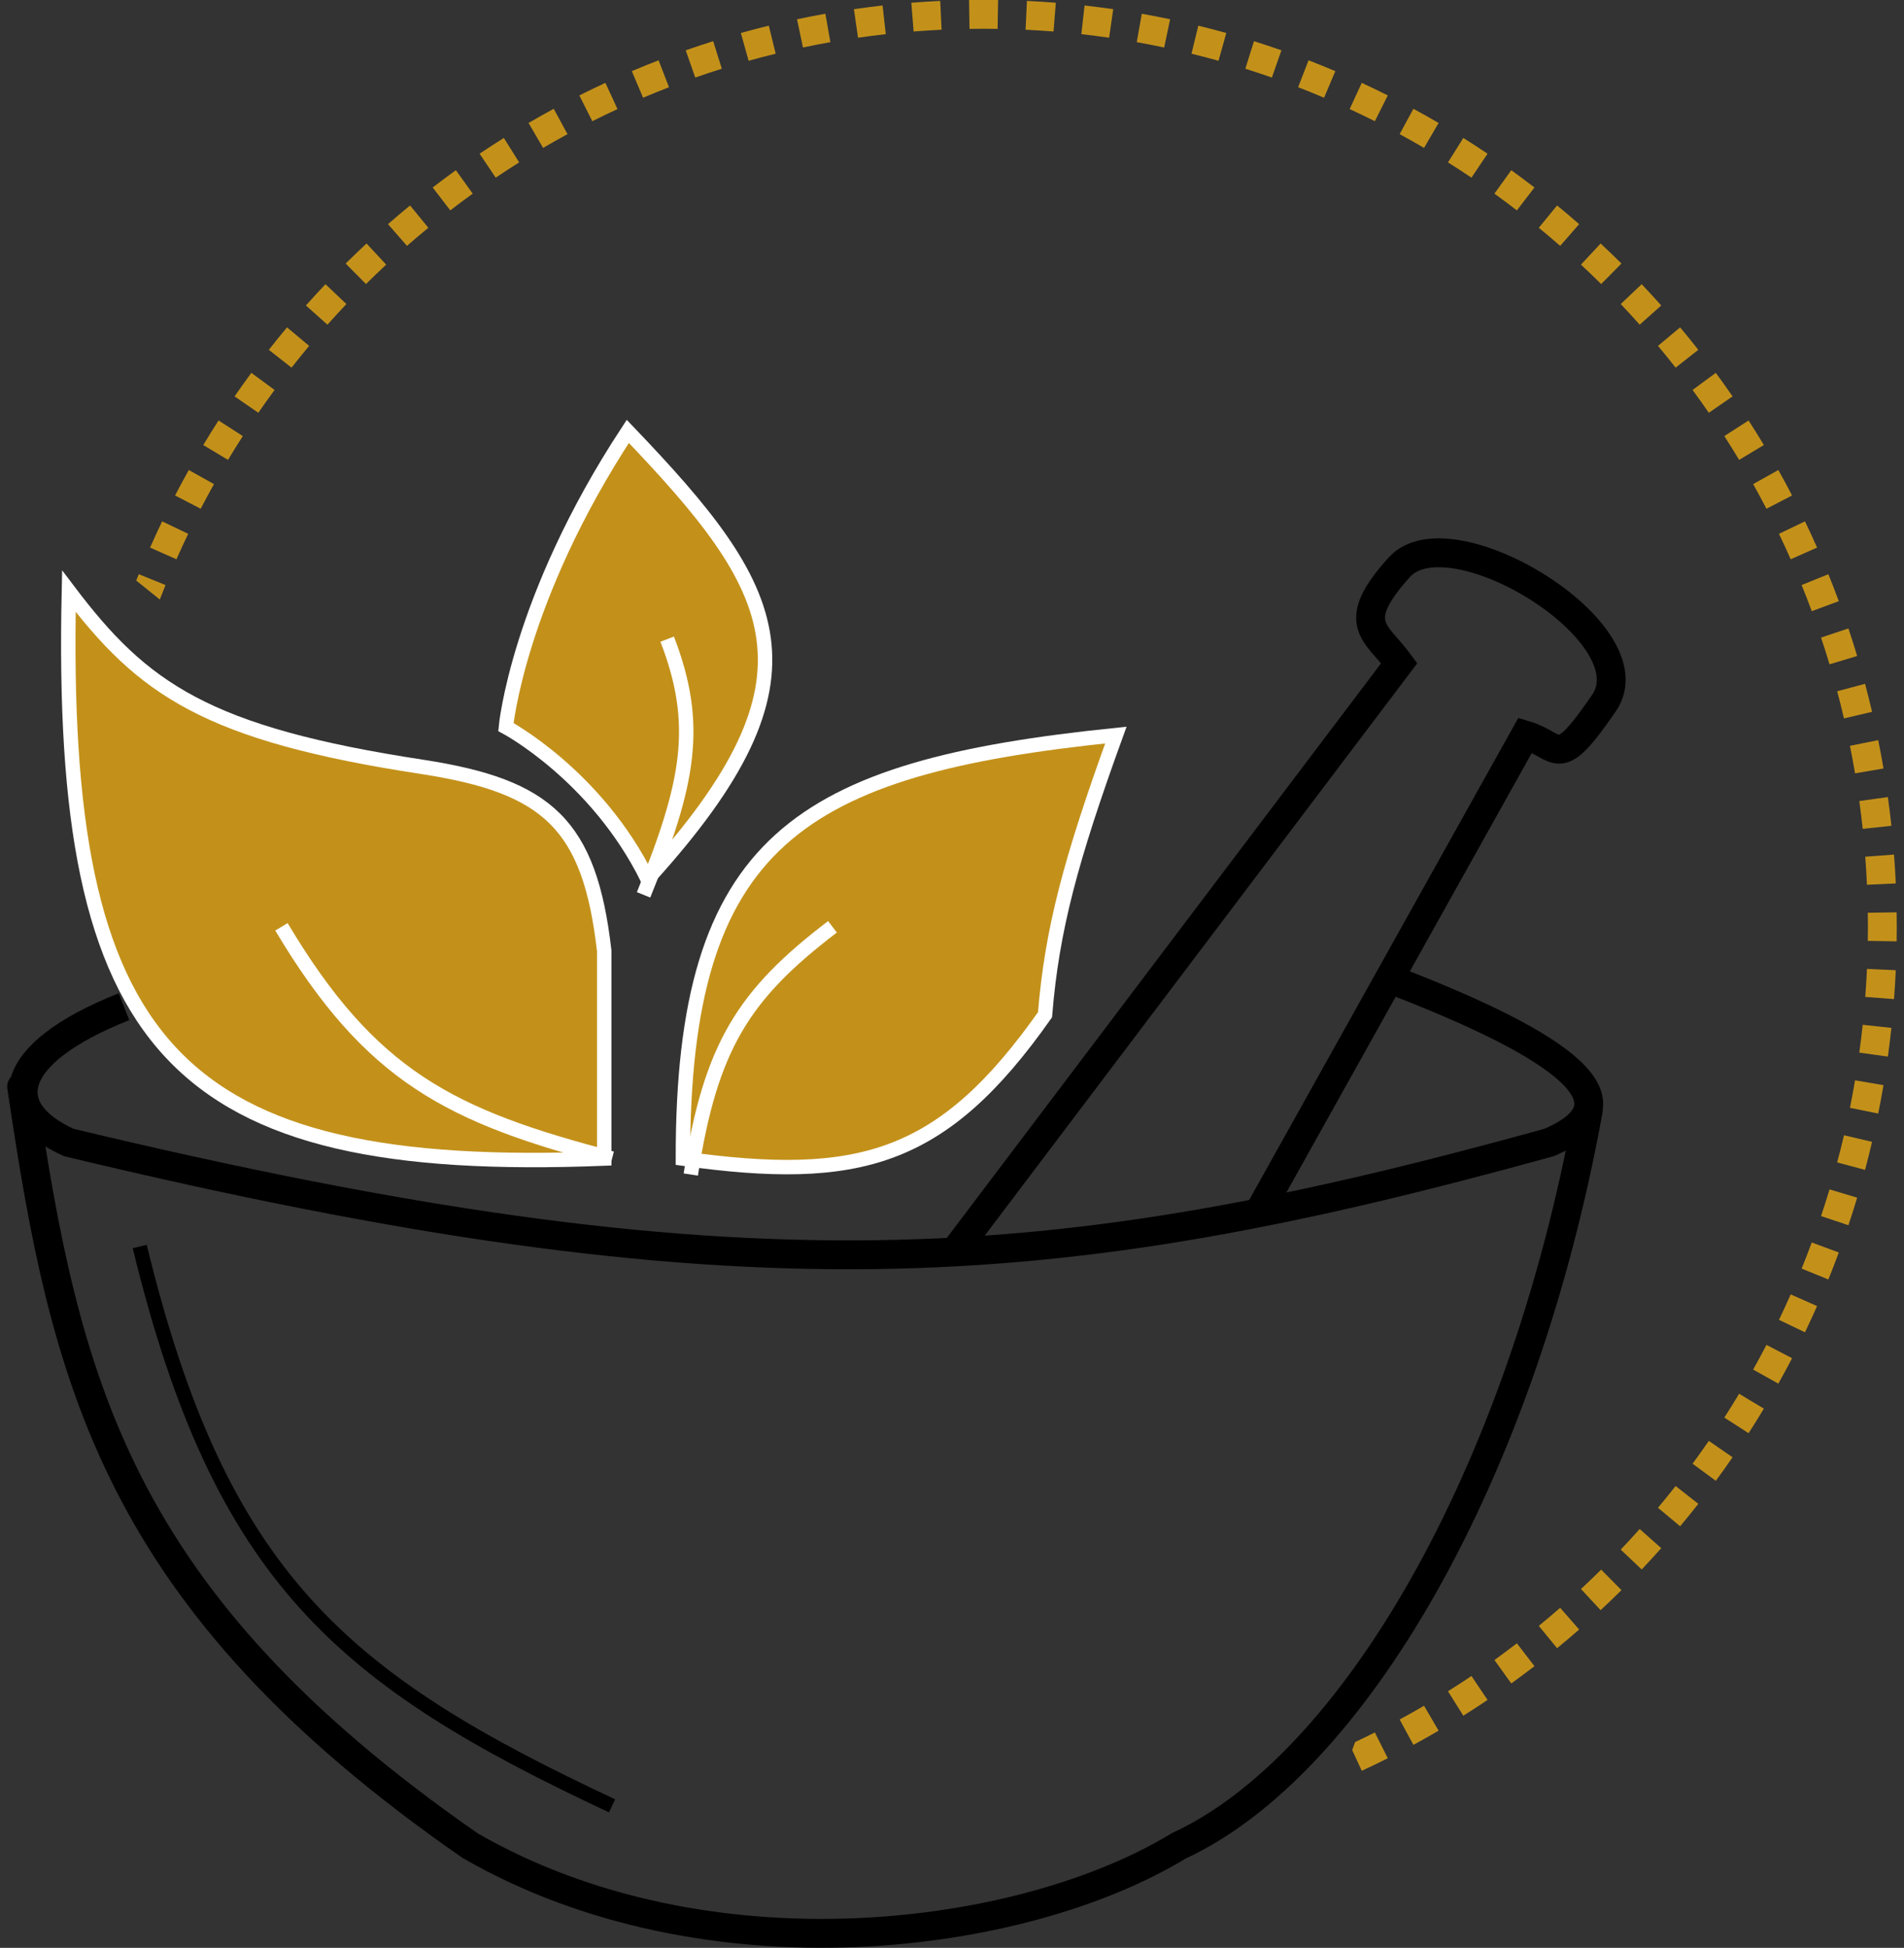<svg width="132" height="135" viewBox="0 0 132 135" fill="none" xmlns="http://www.w3.org/2000/svg">
<rect x="0" y="0" width="132" height="135" fill="#333333" stroke="none"/>
<path d="M4.776 40.975C4.075 72.631 11.97 81.484 41.889 80.296V65.897C40.884 57.119 37.963 54.499 29.336 53.159C14.284 50.871 9.903 47.75 4.776 40.975Z" fill="#C3911A"/>
<path d="M43.525 29.898C54.037 40.879 57.665 46.88 44.897 60.913C41.342 53.713 35.073 50.39 35.073 50.39C35.073 50.39 35.885 41.529 43.525 29.898Z" fill="#C3911A"/>
<path d="M4.776 40.975C4.075 72.631 11.97 81.484 41.889 80.296V65.897C40.884 57.119 37.963 54.499 29.336 53.159C14.284 50.871 9.903 47.75 4.776 40.975Z" stroke="white"/>
<path d="M43.525 29.898C54.037 40.879 57.665 46.88 44.897 60.913C41.342 53.713 35.073 50.39 35.073 50.39C35.073 50.39 35.885 41.529 43.525 29.898Z" stroke="white"/>
<path d="M8.596 69.771C0.307 73.058 -0.136 76.971 4.777 79.186C51.452 90.379 72.945 88.712 107.38 79.186C113.929 76.417 108.177 72.448 97.01 68.109" stroke="black" stroke-width="2"/>
<path d="M1.5 75.312C4.513 95.684 7.922 110.805 32.609 127.926C48.982 137.341 70.812 134.572 81.728 127.926C93.735 122.387 105.485 102.383 110.108 76.974" stroke="black" stroke-width="2" stroke-linecap="round"/>
<path d="M66.445 86.391L97.008 45.962C95.428 43.81 93.463 43.241 97.008 39.316C100.553 35.392 114.508 43.91 111.198 48.731C107.889 53.552 108.199 51.684 105.741 50.947L87.184 84.176" stroke="black" stroke-width="2"/>
<path d="M77.361 50.945C55.385 53.196 47.322 58.269 47.344 80.298C59.551 81.997 65.331 80.433 72.449 70.329C72.93 64.399 74.232 59.578 77.361 50.945Z" fill="#C3911A" stroke="white"/>
<path d="M19.512 64.234C25.701 74.612 31.228 77.374 42.434 80.295" stroke="white"/>
<path d="M46.255 44.297C48.538 50.225 47.776 54.236 44.617 62.019" stroke="white"/>
<path d="M47.891 81.403C49.26 72.516 51.561 68.921 57.714 64.234" stroke="white"/>
<path d="M9.688 86.391C15.276 109.422 23.796 116.43 42.434 125.158" stroke="black"/>
<path fill-rule="evenodd" clip-rule="evenodd" d="M130.49 65.226L131.49 65.242C131.495 64.907 131.498 64.572 131.498 64.236C131.498 63.9 131.495 63.564 131.49 63.23L130.49 63.245L129.49 63.26C129.495 63.585 129.498 63.91 129.498 64.236C129.498 64.561 129.495 64.887 129.49 65.211L130.49 65.226ZM130.431 61.275L131.43 61.229C131.399 60.559 131.359 59.891 131.308 59.227L130.311 59.302L129.314 59.378C129.363 60.023 129.402 60.67 129.432 61.32L130.431 61.275ZM130.132 57.34L131.126 57.233C131.055 56.567 130.974 55.904 130.883 55.243L129.892 55.38L128.901 55.517C128.99 56.157 129.068 56.8 129.137 57.446L130.132 57.34ZM129.592 53.43L130.578 53.263C130.466 52.603 130.345 51.947 130.213 51.295L129.233 51.493L128.252 51.691C128.38 52.322 128.498 52.958 128.606 53.597L129.592 53.43ZM128.813 49.563L129.786 49.335C129.634 48.683 129.471 48.035 129.3 47.392L128.333 47.65L127.367 47.908C127.534 48.532 127.691 49.159 127.839 49.791L128.813 49.563ZM127.795 45.753L128.753 45.465C128.56 44.824 128.358 44.187 128.146 43.554L127.198 43.871L126.249 44.189C126.455 44.802 126.651 45.419 126.837 46.041L127.795 45.753ZM126.542 42.012L127.48 41.665C127.248 41.038 127.007 40.415 126.756 39.797L125.829 40.172L124.903 40.548C125.146 41.147 125.38 41.751 125.605 42.359L126.542 42.012ZM125.059 38.356L125.974 37.951C125.703 37.34 125.424 36.734 125.135 36.133L124.234 36.566L123.332 36.998C123.612 37.581 123.883 38.168 124.145 38.761L125.059 38.356ZM123.352 34.8L124.24 34.34C123.932 33.746 123.615 33.158 123.289 32.575L122.416 33.064L121.543 33.552C121.859 34.116 122.166 34.686 122.464 35.261L123.352 34.8ZM121.427 31.358L122.284 30.843C121.94 30.27 121.587 29.702 121.225 29.141L120.385 29.682L119.544 30.224C119.894 30.767 120.236 31.317 120.57 31.873L121.427 31.358ZM119.291 28.041L120.115 27.473C119.736 26.923 119.348 26.379 118.953 25.841L118.147 26.434L117.342 27.027C117.725 27.547 118.1 28.075 118.468 28.608L119.291 28.041ZM116.953 24.863L117.74 24.246C117.328 23.72 116.907 23.201 116.479 22.689L115.712 23.331L114.945 23.972C115.36 24.468 115.767 24.971 116.167 25.48L116.953 24.863ZM114.423 21.837L115.17 21.172C114.725 20.673 114.273 20.181 113.814 19.697L113.088 20.385L112.362 21.073C112.808 21.542 113.246 22.019 113.676 22.503L114.423 21.837ZM111.709 18.975L112.412 18.265C111.938 17.794 111.456 17.332 110.967 16.877L110.286 17.609L109.605 18.341C110.078 18.782 110.545 19.23 111.005 19.685L111.709 18.975ZM108.821 16.288L109.479 15.535C108.976 15.095 108.466 14.664 107.95 14.24L107.316 15.013L106.682 15.787C107.182 16.197 107.676 16.615 108.163 17.041L108.821 16.288ZM105.771 13.787L106.381 12.994C105.851 12.587 105.315 12.188 104.773 11.798L104.189 12.61L103.605 13.421C104.13 13.799 104.649 14.186 105.162 14.58L105.771 13.787ZM102.57 11.483L103.128 10.653C102.574 10.281 102.014 9.917 101.448 9.561L100.917 10.408L100.385 11.255C100.933 11.599 101.475 11.952 102.012 12.313L102.57 11.483ZM99.23 9.387L99.735 8.523C99.159 8.186 98.576 7.859 97.989 7.54L97.512 8.419L97.035 9.298C97.604 9.607 98.168 9.924 98.726 10.25L99.23 9.387ZM95.764 7.507L96.212 6.613C95.616 6.314 95.014 6.024 94.408 5.743L93.988 6.651L93.569 7.559C94.156 7.83 94.738 8.111 95.316 8.4L95.764 7.507ZM92.185 5.852L92.575 4.931C91.961 4.671 91.342 4.42 90.719 4.179L90.358 5.112L89.997 6.045C90.601 6.278 91.2 6.521 91.794 6.773L92.185 5.852ZM88.508 4.431L88.838 3.487C88.209 3.267 87.574 3.056 86.935 2.855L86.636 3.809L86.336 4.763C86.954 4.958 87.568 5.162 88.178 5.375L88.508 4.431ZM84.747 3.249L85.016 2.286C84.374 2.107 83.728 1.938 83.078 1.779L82.84 2.75L82.602 3.722C83.231 3.875 83.857 4.039 84.478 4.213L84.747 3.249ZM80.916 2.312L81.122 1.334C80.471 1.197 79.816 1.07 79.157 0.953L78.983 1.938L78.808 2.922C79.446 3.035 80.079 3.158 80.71 3.291L80.916 2.312ZM77.035 1.625L77.178 0.635C76.519 0.54 75.856 0.455 75.19 0.381L75.079 1.374L74.968 2.368C75.613 2.44 76.254 2.522 76.893 2.614L77.035 1.625ZM73.118 1.187L73.197 0.19C72.533 0.137 71.865 0.095 71.195 0.063L71.148 1.062L71.1 2.061C71.749 2.092 72.396 2.133 73.039 2.184L73.118 1.187ZM69.179 1L69.195 0C68.86 -0.005 68.525 -0.008 68.189 -0.008C67.853 -0.008 67.518 -0.005 67.183 0L67.199 1L67.215 2C67.539 1.995 67.864 1.992 68.189 1.992C68.514 1.992 68.839 1.995 69.163 2L69.179 1ZM65.23 1.062L65.183 0.063C64.513 0.095 63.845 0.137 63.18 0.19L63.26 1.187L63.339 2.184C63.982 2.133 64.629 2.092 65.278 2.061L65.23 1.062ZM61.298 1.374L61.188 0.381C60.522 0.455 59.859 0.54 59.2 0.635L59.342 1.625L59.485 2.614C60.123 2.522 60.765 2.44 61.41 2.368L61.298 1.374ZM57.395 1.938L57.221 0.953C56.562 1.07 55.907 1.197 55.256 1.334L55.462 2.312L55.668 3.291C56.298 3.158 56.932 3.035 57.569 2.922L57.395 1.938ZM53.538 2.75L53.3 1.779C52.65 1.938 52.004 2.107 51.362 2.286L51.631 3.249L51.9 4.213C52.521 4.039 53.146 3.875 53.775 3.722L53.538 2.75ZM49.742 3.809L49.443 2.855C48.804 3.056 48.169 3.267 47.539 3.487L47.87 4.431L48.2 5.375C48.81 5.161 49.424 4.958 50.042 4.763L49.742 3.809ZM46.02 5.112L45.659 4.179C45.036 4.42 44.417 4.671 43.803 4.931L44.193 5.852L44.583 6.773C45.178 6.521 45.777 6.278 46.38 6.045L46.02 5.112ZM42.39 6.651L41.97 5.743C41.363 6.024 40.762 6.314 40.165 6.613L40.614 7.507L41.062 8.4C41.639 8.111 42.222 7.83 42.809 7.559L42.39 6.651ZM38.866 8.419L38.389 7.54C37.801 7.859 37.219 8.186 36.643 8.523L37.147 9.387L37.652 10.25C38.21 9.924 38.774 9.607 39.343 9.298L38.866 8.419ZM35.461 10.408L34.929 9.561C34.363 9.917 33.803 10.281 33.249 10.653L33.808 11.483L34.366 12.313C34.902 11.952 35.445 11.599 35.993 11.255L35.461 10.408ZM32.189 12.61L31.605 11.798C31.062 12.188 30.527 12.587 29.997 12.994L30.607 13.787L31.216 14.58C31.729 14.186 32.248 13.799 32.773 13.421L32.189 12.61ZM29.062 15.013L28.428 14.24C27.911 14.664 27.402 15.095 26.899 15.535L27.557 16.288L28.215 17.041C28.702 16.615 29.196 16.197 29.696 15.787L29.062 15.013ZM26.092 17.609L25.411 16.877C24.922 17.332 24.44 17.794 23.965 18.265L24.669 18.975L25.373 19.685C25.833 19.23 26.299 18.782 26.773 18.341L26.092 17.609ZM23.29 20.385L22.564 19.697C22.105 20.181 21.653 20.673 21.208 21.172L21.955 21.837L22.702 22.503C23.132 22.019 23.57 21.542 24.015 21.073L23.29 20.385ZM20.666 23.331L19.899 22.689C19.471 23.201 19.05 23.72 18.638 24.246L19.424 24.863L20.211 25.48C20.611 24.971 21.018 24.468 21.433 23.972L20.666 23.331ZM18.23 26.434L17.425 25.841C17.029 26.379 16.642 26.923 16.263 27.473L17.087 28.041L17.91 28.608C18.277 28.075 18.653 27.547 19.036 27.027L18.23 26.434ZM15.993 29.682L15.152 29.141C14.791 29.702 14.438 30.27 14.093 30.843L14.951 31.358L15.808 31.873C16.142 31.317 16.484 30.767 16.834 30.224L15.993 29.682ZM13.962 33.064L13.089 32.576C12.763 33.158 12.446 33.746 12.138 34.34L13.026 34.8L13.913 35.261C14.212 34.686 14.519 34.116 14.835 33.552L13.962 33.064ZM12.144 36.566L11.242 36.133C10.954 36.734 10.674 37.34 10.404 37.951L11.318 38.356L12.233 38.761C12.495 38.168 12.766 37.581 13.046 36.998L12.144 36.566ZM10.548 40.172L9.622 39.797C9.562 39.943 9.504 40.089 9.445 40.236L11.079 41.55C11.208 41.215 11.34 40.881 11.475 40.548L10.548 40.172ZM93.745 121.294L93.947 120.736C94.406 120.52 94.862 120.298 95.316 120.071L95.764 120.965L96.212 121.858C95.616 122.158 95.014 122.448 94.408 122.728L93.988 121.82L93.745 121.294ZM97.512 120.052L97.989 120.931C98.576 120.613 99.159 120.285 99.735 119.948L99.23 119.085L98.726 118.221C98.168 118.547 97.604 118.865 97.035 119.173L97.512 120.052ZM100.917 118.063L101.448 118.91C102.014 118.555 102.574 118.191 103.128 117.818L102.57 116.988L102.012 116.158C101.475 116.519 100.933 116.872 100.385 117.216L100.917 118.063ZM104.189 115.861L104.773 116.673C105.315 116.283 105.851 115.884 106.381 115.477L105.771 114.684L105.162 113.892C104.649 114.286 104.13 114.672 103.605 115.05L104.189 115.861ZM107.316 113.458L107.95 114.231C108.466 113.808 108.976 113.376 109.479 112.937L108.821 112.184L108.163 111.431C107.676 111.856 107.182 112.274 106.682 112.685L107.316 113.458ZM110.286 110.863L110.967 111.595C111.456 111.14 111.938 110.677 112.412 110.207L111.709 109.496L111.005 108.786C110.545 109.241 110.078 109.69 109.605 110.13L110.286 110.863ZM113.088 108.086L113.814 108.775C114.273 108.29 114.725 107.798 115.17 107.299L114.423 106.634L113.676 105.969C113.246 106.452 112.808 106.929 112.362 107.398L113.088 108.086ZM115.712 105.141L116.479 105.782C116.907 105.27 117.328 104.751 117.74 104.226L116.953 103.608L116.167 102.991C115.767 103.5 115.36 104.003 114.945 104.499L115.712 105.141ZM118.147 102.037L118.953 102.63C119.348 102.092 119.736 101.548 120.115 100.998L119.291 100.431L118.468 99.863C118.1 100.397 117.725 100.924 117.342 101.445L118.147 102.037ZM120.385 98.789L121.225 99.33C121.587 98.769 121.94 98.202 122.284 97.628L121.427 97.113L120.57 96.598C120.236 97.154 119.894 97.704 119.544 98.248L120.385 98.789ZM122.416 95.408L123.289 95.896C123.615 95.313 123.932 94.725 124.24 94.132L123.352 93.671L122.464 93.21C122.166 93.785 121.859 94.355 121.543 94.92L122.416 95.408ZM124.234 91.906L125.135 92.338C125.424 91.737 125.703 91.131 125.974 90.52L125.059 90.115L124.145 89.711C123.883 90.303 123.612 90.891 123.332 91.473L124.234 91.906ZM125.829 88.299L126.756 88.675C127.007 88.057 127.248 87.434 127.48 86.806L126.542 86.459L125.605 86.112C125.38 86.721 125.146 87.324 124.903 87.923L125.829 88.299ZM127.198 84.6L128.146 84.917C128.358 84.285 128.56 83.648 128.753 83.006L127.795 82.719L126.837 82.431C126.651 83.052 126.455 83.669 126.249 84.282L127.198 84.6ZM128.333 80.822L129.3 81.08C129.471 80.436 129.634 79.788 129.786 79.136L128.812 78.909L127.839 78.681C127.691 79.312 127.534 79.94 127.367 80.564L128.333 80.822ZM129.233 76.978L130.213 77.176C130.345 76.524 130.466 75.868 130.578 75.209L129.592 75.041L128.606 74.874C128.498 75.513 128.38 76.149 128.252 76.781L129.233 76.978ZM129.892 73.091L130.883 73.228C130.974 72.568 131.055 71.904 131.126 71.238L130.132 71.132L129.137 71.025C129.068 71.671 128.99 72.314 128.901 72.954L129.892 73.091ZM130.311 69.169L131.308 69.245C131.359 68.58 131.399 67.912 131.43 67.242L130.431 67.197L129.432 67.151C129.402 67.801 129.363 68.449 129.314 69.093L130.311 69.169Z" fill="#C3911A"/>
</svg>
